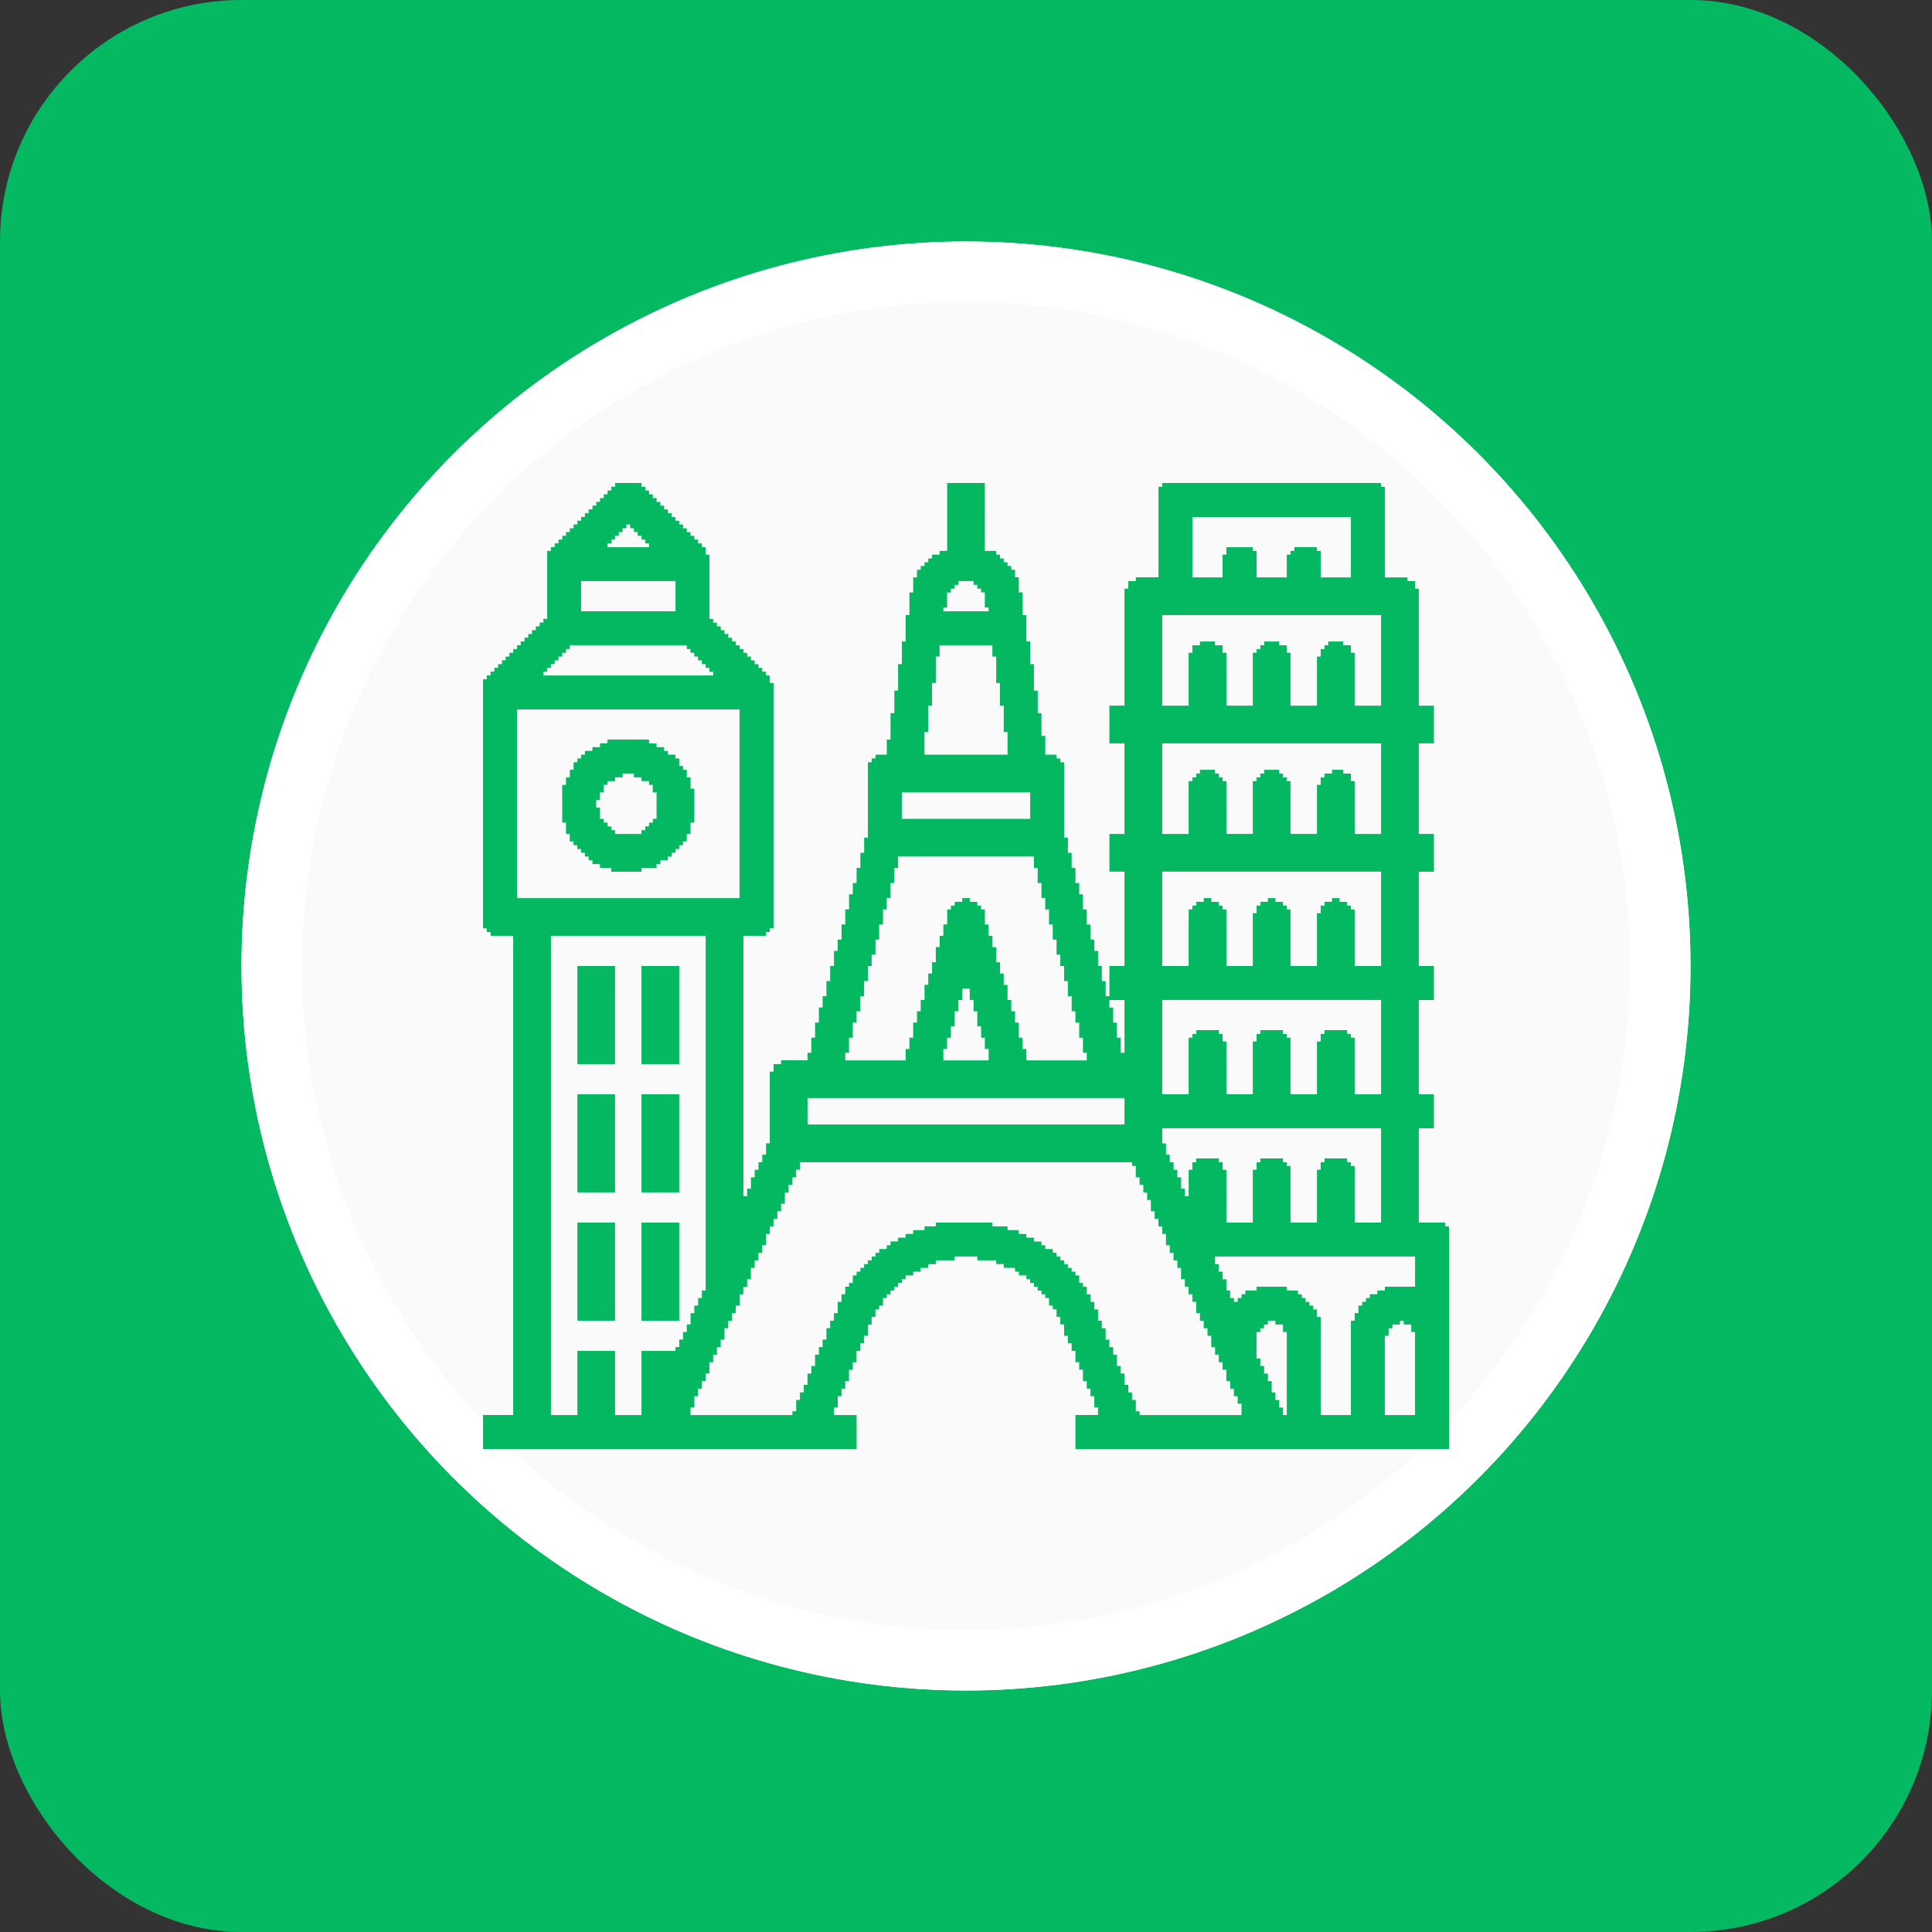 <svg xmlns="http://www.w3.org/2000/svg" width="32" height="32" fill="none"><rect width="100%" height="100%" fill="#333333" stroke="none"/><rect width="32" height="32" fill="#05B862" rx="4"/><circle cx="16" cy="16" r="11.5" fill="#FAFAFA" stroke="#fff"/><circle cx="16" cy="16" r="11.5" stroke="#fff"/><g clip-path="url(#a)"><path fill="#04B861" d="M10.188 8h.437v.063h.063v.062h.062v.063h.063v.062h.062v.063h.063v.062H11v.063h.063V8.5h.062v.063h.063v.062h.062v.063h.063v.062h.062v.063h.063v.062h.062v.063h.063V9h.062v.063h.063v.124h.062v1.063h.063v.063h.062v.062h.063v.063H12v.062h.063v.063h.062v.062h.063v.063h.062v.062h.063v.063h.062v.062h.063v.063h.062V11h.063v.063h.062v.062h.063v.063h.062v.124h.063v4.063h-.063v.063h-.063v.062h-.374v4.313h.062v-.125h.063V19.5h.062v-.125h.063v-.125h.062v-.125h.063v-.188h.062V17.75h.063v-.125h.124v-.063h.438v-.125h.063v-.25h.062v-.25h.063v-.25h.062V16.5h.063v-.25h.062V16h.063v-.25h.062v-.188h.063v-.25H14v-.25h.063v-.25h.062v-.187h.063v-.25h.062v-.25h.063v-.25h.062v-1.25h.063v-.063h.062V12.5h.188v-.25h.062v-.438h.063v-.374h.062V11h.063v-.375H15v-.438h.063v-.374h.062v-.25h.063v-.126h.062v-.062h.063v-.063h.062V9.25h.063v-.063h.124v-.062h.126V8h.624v1.125h.188v.063h.063v.062h.062v.063h.063v.062h.062v.063h.063v.124h.062v.25h.063v.376H17v.437h.063V11h.062v.438h.063v.374h.062v.376h.063v.312h.187v.063h.063v.062h.062v1.25h.063v.25h.062v.25h.063v.25h.062v.188h.063v.25H18v.25h.063v.25h.062v.187h.063V16h.062v.25h.063v.25h.062V16h.25v-1.563h-.25v-.624h.25v-1.5h-.25v-.626h.25V9.75h.063v-.125h.125v-.063h.375v-1.5h.062V8h3.625v.063h.063v1.5h.375v.062h.125v.125h.062v1.938h.25v.624h-.25v1.5h.25v.626h-.25V16h.25v.563h-.25v1.562h.25v.563h-.25v1.562h.438v.063H24V24h-6.188v-.563h.375v-.125h-.062v-.187h-.063V23H18v-.125h-.063v-.188h-.062v-.125h-.063v-.187h-.062v-.125h-.063v-.125h-.062v-.188h-.063v-.125H17.5v-.125h-.063v-.062h-.062V21.5h-.063v-.063h-.062v-.062h-.063v-.063h-.062v-.062h-.063v-.063H17v-.062h-.125v-.063h-.063V21h-.187v-.063H16.5v-.062h-.313v-.063h-.375v.063H15.5v.063h-.125V21h-.125v.063h-.125v.062H15v.063h-.063v.062h-.062v.063h-.063v.062h-.062v.063h-.063v.062h-.062v.125h-.063v.063H14.5v.125h-.063v.125h-.062v.187h-.063v.125h-.062v.125h-.063v.188h-.062v.125h-.063v.187H14V23h-.063v.125h-.062v.188h-.063v.125h.376V24H8v-.563h.5V15.5h-.375v-.063h-.063v-.062H8V11.25h.063v-.063h.062v-.062h.063v-.063h.062V11h.063v-.063h.062v-.062h.063v-.063H8.5v-.062h.063v-.063h.062v-.062h.063v-.063h.062V10.5h.063v-.063h.062v-.062h.063v-.063H9v-.062h.063V9.125h.062v-.063h.063V9h.062v-.063h.063v-.062h.062v-.063h.063V8.75H9.5v-.063h.063v-.062h.062v-.063h.063V8.5h.062v-.063h.063v-.062h.062v-.063h.063V8.25H10v-.063h.063v-.062h.062v-.063h.063V8Zm9.562.563v1h.5v-.376h.063v-.124h.437v.062h.063v.438h.5v-.376h.062v-.062h.063v-.063h.375v.063h.062v.438h.5v-1H19.75Zm-9.375.124v.063h-.063v.063h-.062v.062h-.063v.063h-.062V9h-.063v.063h.688V9h-.063v-.063h-.062v-.062h-.063v-.063H10.5V8.75h-.063v-.063h-.062Zm-.75.938v.5h1.563v-.5H9.624Zm6.25 0v.063h-.063v.062h-.062v.063h-.063v.25h-.062v.062h.75v-.063h-.063v-.25h-.062V9.75h-.063v-.063h-.062v-.062h-.25Zm3.375.563v1.5h.438v-.876h.062v-.124h.125v-.063h.25v.063h.125v.124h.063v.876h.437v-.876h.063v-.062h.062v-.063h.063v-.062h.25v.063h.125v.124h.062v.876h.438v-.813h.062v-.125h.063v-.063H22v-.062h.25v.063h.125v.124h.063v.876h.437v-1.5H19.25Zm-9.813.5v.062h-.062v.063h-.063v.062H9.25v.063h-.063V11h-.062v.063h-.063v.062H9v.063h2.813v-.063h-.063v-.063h-.063V11h-.062v-.063h-.063v-.062H11.5v-.063h-.063v-.062h-.062v-.063H9.437Zm6.126 0v.187H15.5v.438h-.063v.374h-.062v.438h-.063v.375h1.376v-.375h-.063v-.438h-.063v-.374H16.5v-.438h-.063v-.188h-.875Zm-7 1.062v3.125h3.687V11.75H8.562Zm10.687.563v1.5h.438v-.876h.062v-.062h.063v-.063h.062v-.062h.25v.063h.063v.062h.062v.063h.063v.874h.437v-.874h.063v-.063h.062v-.063h.063v-.062h.25v.063h.062v.062h.063v.063h.062v.874h.438V13h.062v-.125h.063v-.063h.125v-.062h.187v.063h.125v.124h.063v.876h.437v-1.5H19.25Zm-4.313.812v.438h2.126v-.438h-2.125Zm-.062 1.063v.187h-.063v.25h-.062v.25h-.063v.188h-.062v.25h-.063v.25H14.5v.25h-.063V16h-.062v.25h-.063v.25h-.062v.25h-.063v.188h-.062v.25h-.063v.25H14v.125h1v-.188h.063v-.188h.062v-.25h.063v-.187h.062v-.188h.063v-.25h.062v-.187h.063v-.188h.062v-.25h.063V15.5h.062v-.188h.063v-.25h.062V15h.063v-.063h.124v-.062h.126v.063h.125V15h.062v.063h.063v.25h.062v.187h.063v.188h.062v.25h.063v.187h.062v.188h.063v.25h.062v.187h.063v.188h.062v.25h.063v.187H17v.188h1v-.125h-.063v-.25h-.062v-.25h-.063v-.188h-.062v-.25h-.063v-.25h-.062V16h-.063v-.188H17.5v-.25h-.063v-.25h-.062v-.25h-.063v-.187h-.062v-.25h-.063v-.25h-.062v-.188h-2.25Zm4.375.25V16h.438v-.938h.062V15h.063v-.063h.125v-.062h.125v.063h.125V15h.062v.063h.063V16h.437v-.875h.063V15h.062v-.063H21v-.062h.125v.063h.125V15h.063v.063h.062V16h.438v-.875h.062V15h.063v-.063h.125v-.062h.125v.063h.125V15h.062v.063h.063V16h.437v-1.563H19.25ZM9.125 15.5v7.938h.438v-1.063h.624v1.063h.438v-1.063h.563v-.063h.062v-.125h.063v-.125h.062v-.125h.063v-.187h.062v-.125h.063V21.5h.062v-.125h.063V15.5H9.124Zm6.813.875v.188h-.063v.187h-.063V17h-.062v.188h-.063v.187h-.062v.188h.75v-.188h-.063v-.188h-.062V17h-.063v-.25h-.062v-.188h-.063v-.187h-.125Zm2.437.188v.125h.063v.25h.062v.25h.063v.25h.062v-.875h-.25Zm.875 0v1.562h.438v-.938h.062v-.062h.063v-.063h.375v.063h.062v.125h.063v.875h.437v-.875h.063v-.125h.062v-.063h.375v.063h.063v.063h.062v.937h.438v-.875h.062v-.125h.063v-.063h.375v.063h.062v.063h.063v.937h.437v-1.563H19.25Zm-5.875 1.625v.437h5.25v-.438h-5.25Zm5.875.5v.25h.063v.187h.062v.125h.063v.125h.062v.125h.063v.188h.062v.125h.063v-.438h.062v-.125h.063v-.063h.375v.063h.062v.125h.063v.875h.437v-.875h.063v-.125h.062v-.063h.375v.063h.063v.063h.062v.937h.438v-.875h.062v-.125h.063v-.063h.375v.063h.062v.063h.063v.937h.437v-1.563H19.25Zm-6 .562v.125h-.063v.125h-.062v.125h-.063v.125H13v.188h-.063v.125h-.062v.125h-.063v.125h-.062v.125h-.063v.187h-.062v.125h-.063v.125H12.5V21h-.063v.188h-.062v.125h-.063v.125h-.062v.187h-.063v.125h-.062v.125h-.063V22H12v.188h-.063v.125h-.062v.125h-.063v.125h-.062v.187h-.063v.125h-.062V23h-.063v.125H11.5v.188h-.063v.125h1.688v-.063h.063v-.188h.062v-.125h.063v-.125h.062v-.187h.063v-.125h.062v-.188h.063v-.125h.062v-.125h.063V22h.062v-.125h.063v-.125h.062v-.188h.063v-.125H14v-.125h.063v-.062h.062v-.125h.063v-.063h.062V21h.063v-.063h.062v-.062h.063v-.063h.062v-.062h.063v-.063h.124v-.062h.063v-.063h.125V20.5H15v-.063h.125v-.062h.188v-.063h.187v-.062h.938v.063h.25v.062h.187v.063H17v.062h.125v.063h.125v.062h.063v.063h.125v.062h.062v.063h.063v.062h.062v.063h.063V21h.062v.063h.063v.062h.062v.125h.063v.063H18v.125h.063v.125h.062v.125h.063v.187h.062V22h.063v.188h.062v.125h.063v.125h.062v.187h.063v.125h.062v.188h.063v.125h.062v.125h.063v.187h.062v.063h1.688v-.188H20.5v-.125h-.063V23h-.062v-.125h-.063v-.188h-.062v-.125h-.063v-.125h-.062v-.125h-.063v-.187H20V22h-.063v-.125h-.062v-.125h-.063v-.188h-.062v-.125h-.063v-.125h-.062v-.125h-.063V21H19.5v-.125h-.063v-.125h-.062v-.125h-.063v-.188h-.062v-.125h-.063v-.125h-.062v-.125h-.063v-.187H19v-.125h-.063v-.125h-.062V19.5h-.063v-.188h-.062v-.062h-5.5Zm6.875 1.563v.125h.063v.125h.062v.125h.063v.187h.062v.125h.063v.063h.062V21.5h.063v-.063h.062v-.062h.188v-.063h.5v.063h.187v.063h.063v.062h.062v.063h.063v.062h.062v.063h.063v.125h.062v1.625h.5v-1.563h.063v-.125h.062v-.125h.063v-.063h.062V21.5h.063v-.063h.125v-.062h.125v-.063h.5v-.5h-3.313ZM21 21.875v.063h-.063V22h-.062v.063h-.063v.437h.063v.125h.063v.125H21v.125h.063v.188h.062v.125h.063v.125h.062v.125h.063v-1.375h-.063v-.125h-.125v-.063H21Zm2.188 0v.063h-.125V22H23v.125h-.063v1.313h.5v-1.375h-.062v-.125h-.125v-.063h-.063Z"/><path fill="#04B761" d="M10.063 12.25h.687v.063h.125v.062H11v.063h.063v.062h.124v.063h.063v.124h.063v.063h.062v.125h.063v.188h.062v.562h-.063v.188h-.062v.124h-.063V14h-.062v.063h-.063v.062h-.062v.063h-.063v.062h-.124v.063h-.063v.062h-.25v.063h-.5v-.063h-.188v-.063h-.124v-.062H9.75v-.063h-.063v-.062h-.062v-.063h-.063V14H9.5v-.063h-.063v-.124h-.062v-.188h-.063V13h.063v-.125h.063v-.125H9.5v-.125h.063v-.063h.062V12.5h.063v-.063h.124v-.062h.126v-.063h.124v-.062Zm.25.563v.062h-.126v.063h-.124V13H10v.125h-.063v.125h-.062v.125h.063v.188H10v.062h.063v.063h.062v.062h.063v.063h.437v-.063h.063v-.063h.062v-.062h.063v-.063h.062v-.437h-.063V13h-.062v-.063h-.125v-.062H10.5v-.063h-.188Z"/><path fill="#05B862" d="M10.625 20.25h.625v1.625h-.625V20.25Z"/><path fill="#05B861" d="M9.563 20.25h.624v1.625h-.624V20.25Z"/><path fill="#05B862" d="M10.625 18.125h.625v1.625h-.625v-1.625Z"/><path fill="#05B861" d="M9.563 18.125h.624v1.625h-.624v-1.625Z"/><path fill="#05B862" d="M10.625 16h.625v1.625h-.625V16Z"/><path fill="#05B861" d="M9.563 16h.624v1.625h-.624V16Z"/></g><defs><clipPath id="a"><path fill="#fff" d="M8 8h16v16H8z"/></clipPath></defs></svg>